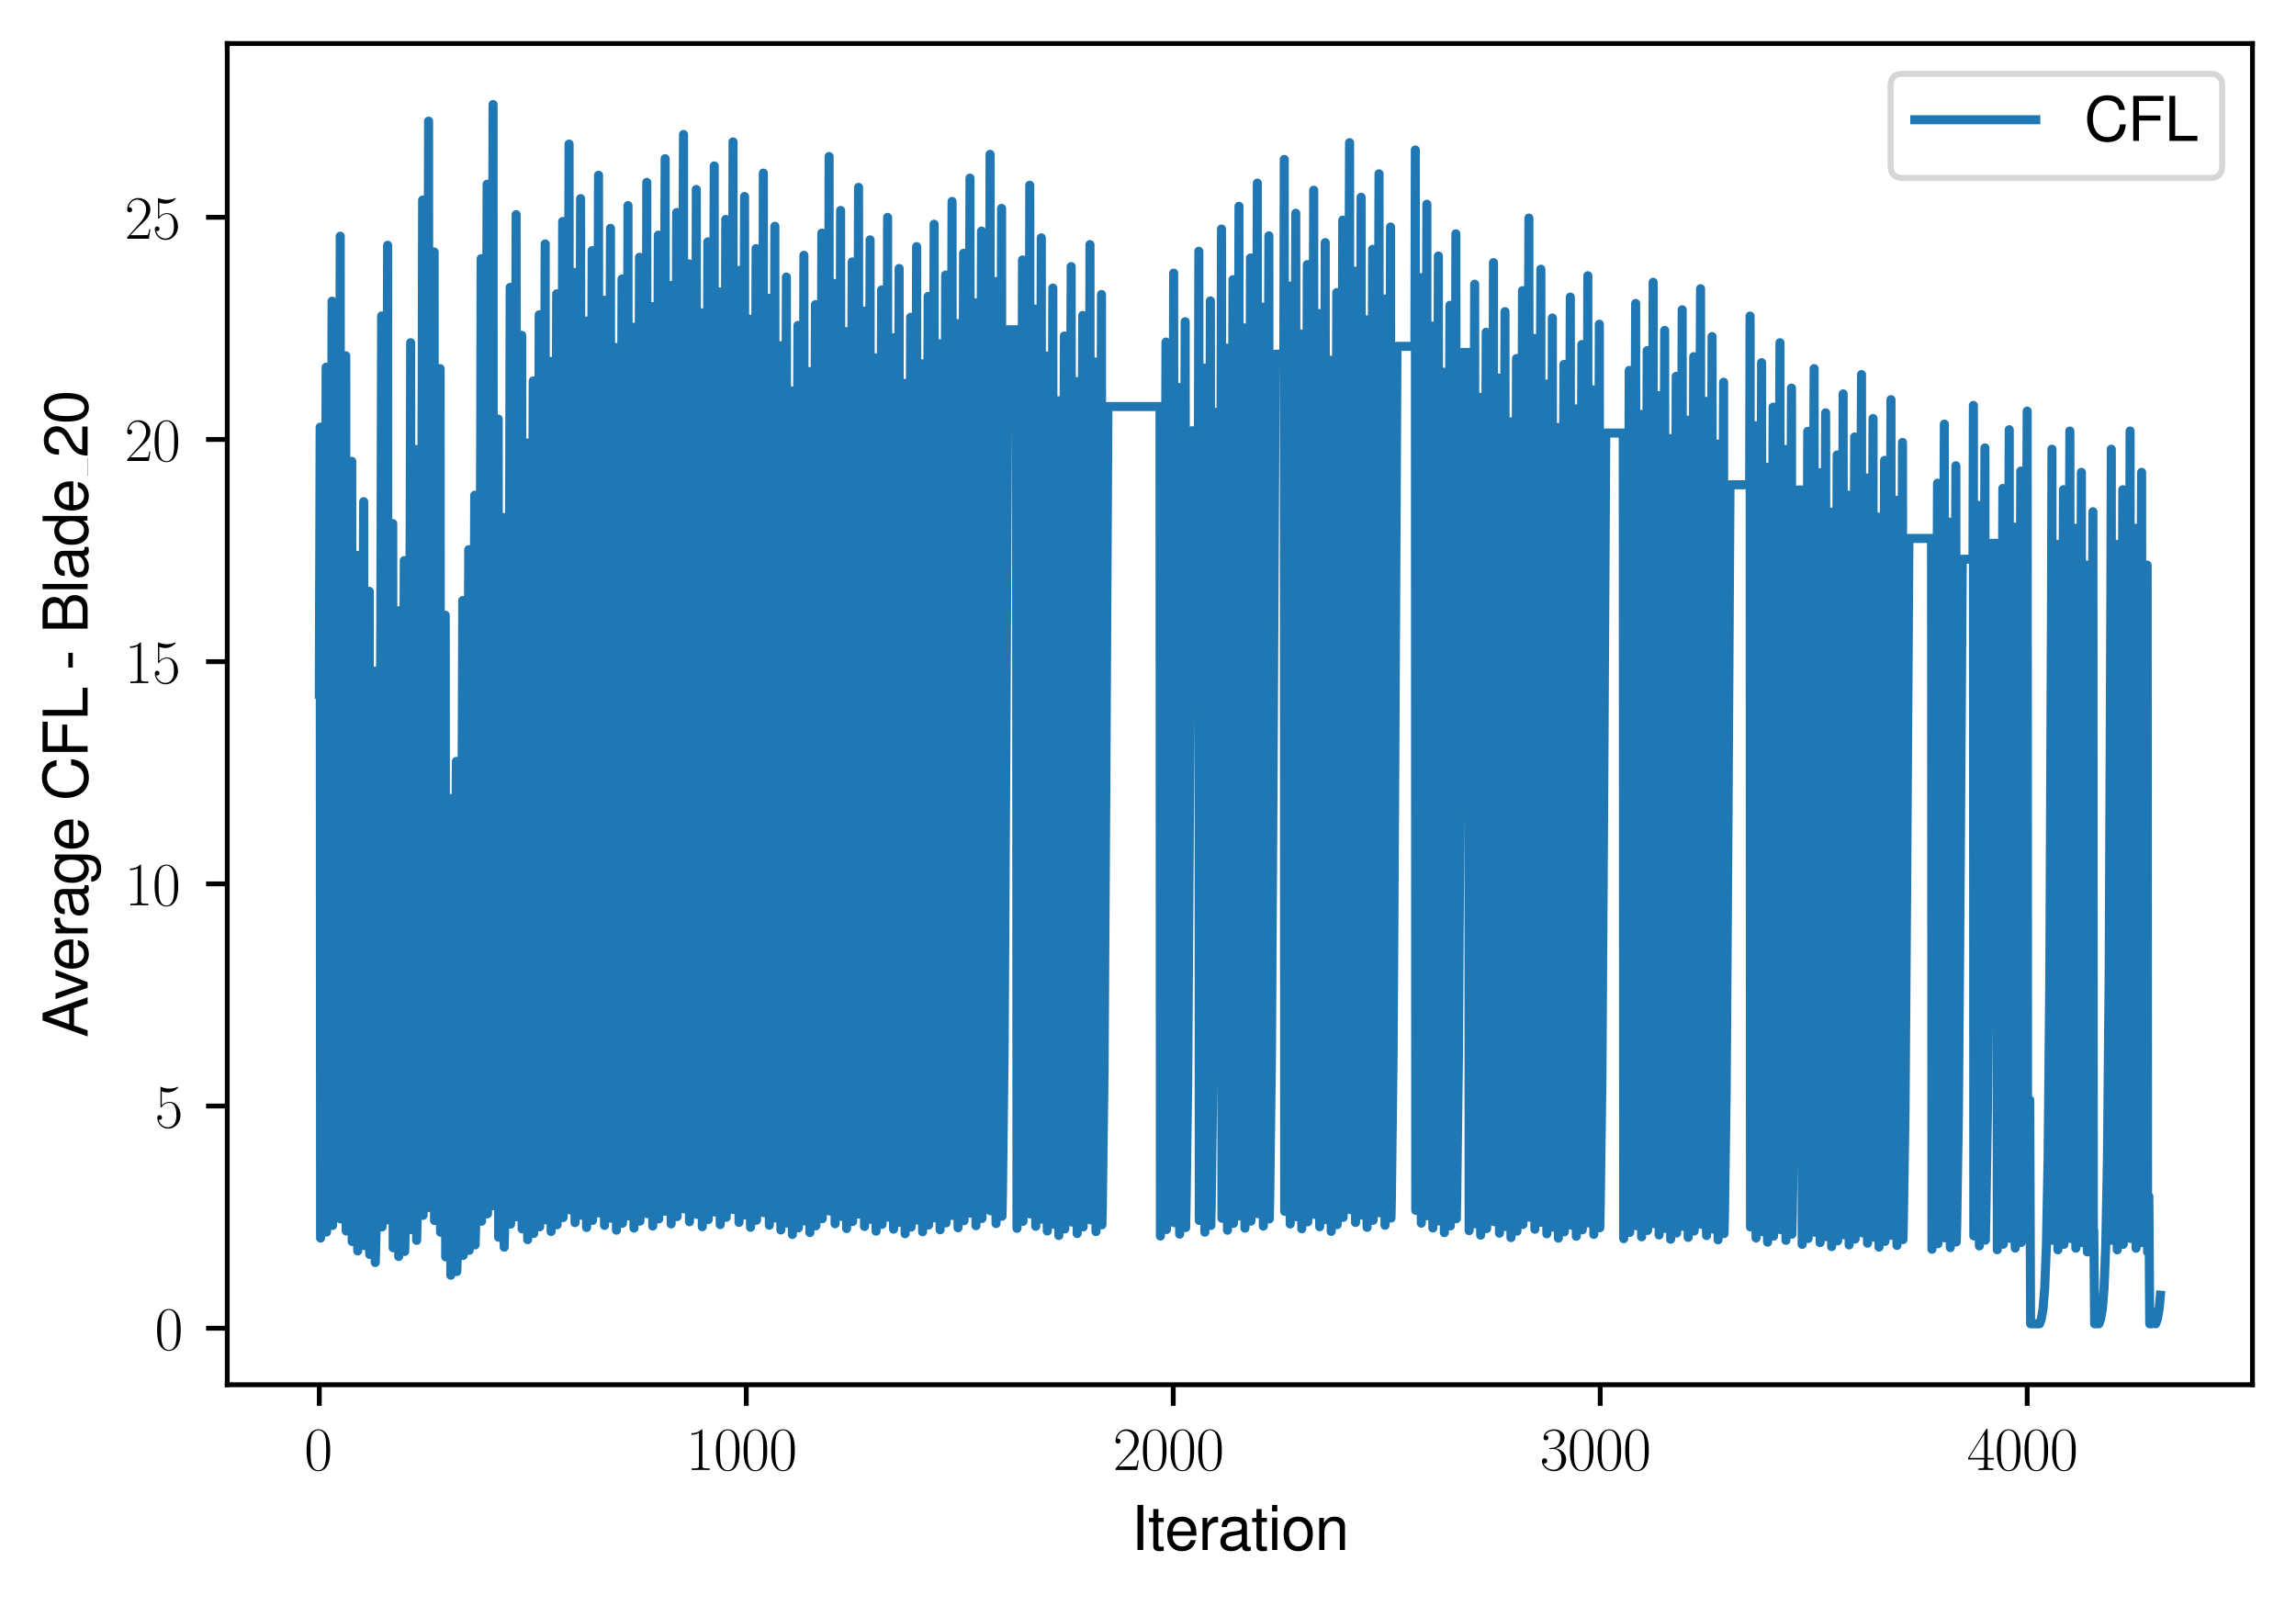<?xml version="1.0" encoding="utf-8" standalone="no"?>
<!DOCTYPE svg PUBLIC "-//W3C//DTD SVG 1.1//EN"
  "http://www.w3.org/Graphics/SVG/1.1/DTD/svg11.dtd">
<svg xmlns:xlink="http://www.w3.org/1999/xlink" width="379.567pt" height="265.601pt" viewBox="0 0 379.567 265.601" xmlns="http://www.w3.org/2000/svg" version="1.1">
 <defs>
  <style type="text/css">*{stroke-linejoin: round; stroke-linecap: butt}</style>
 </defs>
 <g id="figure_1">
  <g id="patch_1">
   <path d="M 0 265.601 
L 379.567 265.601 
L 379.567 0 
L 0 0 
z
" style="fill: #ffffff"/>
  </g>
  <g id="axes_1">
   <g id="patch_2">
    <path d="M 37.567 228.96 
L 372.367 228.96 
L 372.367 7.2 
L 37.567 7.2 
z
" style="fill: #ffffff"/>
   </g>
   <g id="matplotlib.axis_1">
    <g id="xtick_1">
     <g id="line2d_1">
      <defs>
       <path id="mb73f33e5ef" d="M 0 0 
L 0 3.5 
" style="stroke: #000000; stroke-width: 0.8"/>
      </defs>
      <g>
       <use xlink:href="#mb73f33e5ef" x="52.786" y="228.96" style="stroke: #000000; stroke-width: 0.8"/>
      </g>
     </g>
     <g id="text_1">
      <!-- $\mathdefault{0}$ -->
      <g transform="translate(50.295 243.058) scale(0.1 -0.1)">
       <defs>
        <path id="CMR17-30" d="M 2688 2038 
C 2688 2430 2682 3099 2413 3613 
C 2176 4063 1798 4224 1466 4224 
C 1158 4224 768 4082 525 3620 
C 269 3137 243 2539 243 2038 
C 243 1671 250 1112 448 623 
C 723 -39 1216 -128 1466 -128 
C 1760 -128 2208 -7 2470 604 
C 2662 1048 2688 1568 2688 2038 
z
M 1466 -26 
C 1056 -26 813 328 723 816 
C 653 1196 653 1749 653 2109 
C 653 2604 653 3015 736 3407 
C 858 3954 1216 4121 1466 4121 
C 1728 4121 2067 3947 2189 3420 
C 2272 3054 2278 2623 2278 2109 
C 2278 1691 2278 1176 2202 797 
C 2067 96 1690 -26 1466 -26 
z
" transform="scale(0.016)"/>
       </defs>
       <use xlink:href="#CMR17-30" transform="scale(0.996)"/>
      </g>
     </g>
    </g>
    <g id="xtick_2">
     <g id="line2d_2">
      <g>
       <use xlink:href="#mb73f33e5ef" x="123.371" y="228.96" style="stroke: #000000; stroke-width: 0.8"/>
      </g>
     </g>
     <g id="text_2">
      <!-- $\mathdefault{1000}$ -->
      <g transform="translate(113.408 243.058) scale(0.1 -0.1)">
       <defs>
        <path id="CMR17-31" d="M 1702 4083 
C 1702 4217 1696 4224 1606 4224 
C 1357 3927 979 3833 621 3820 
C 602 3820 570 3820 563 3808 
C 557 3795 557 3782 557 3648 
C 755 3648 1088 3686 1344 3839 
L 1344 467 
C 1344 243 1331 166 781 166 
L 589 166 
L 589 0 
C 896 6 1216 12 1523 12 
C 1830 12 2150 6 2458 0 
L 2458 166 
L 2266 166 
C 1715 166 1702 236 1702 467 
L 1702 4083 
z
" transform="scale(0.016)"/>
       </defs>
       <use xlink:href="#CMR17-31" transform="scale(0.996)"/>
       <use xlink:href="#CMR17-30" transform="translate(45.69 0) scale(0.996)"/>
       <use xlink:href="#CMR17-30" transform="translate(91.381 0) scale(0.996)"/>
       <use xlink:href="#CMR17-30" transform="translate(137.071 0) scale(0.996)"/>
      </g>
     </g>
    </g>
    <g id="xtick_3">
     <g id="line2d_3">
      <g>
       <use xlink:href="#mb73f33e5ef" x="193.956" y="228.96" style="stroke: #000000; stroke-width: 0.8"/>
      </g>
     </g>
     <g id="text_3">
      <!-- $\mathdefault{2000}$ -->
      <g transform="translate(183.993 243.058) scale(0.1 -0.1)">
       <defs>
        <path id="CMR17-32" d="M 2669 990 
L 2554 990 
C 2490 537 2438 460 2413 422 
C 2381 371 1920 371 1830 371 
L 602 371 
C 832 620 1280 1073 1824 1596 
C 2214 1966 2669 2400 2669 3033 
C 2669 3788 2067 4224 1395 4224 
C 691 4224 262 3603 262 3027 
C 262 2777 448 2745 525 2745 
C 589 2745 781 2783 781 3007 
C 781 3206 614 3264 525 3264 
C 486 3264 448 3257 422 3244 
C 544 3788 915 4057 1306 4057 
C 1862 4057 2227 3616 2227 3033 
C 2227 2477 1901 1998 1536 1583 
L 262 147 
L 262 0 
L 2515 0 
L 2669 990 
z
" transform="scale(0.016)"/>
       </defs>
       <use xlink:href="#CMR17-32" transform="scale(0.996)"/>
       <use xlink:href="#CMR17-30" transform="translate(45.69 0) scale(0.996)"/>
       <use xlink:href="#CMR17-30" transform="translate(91.381 0) scale(0.996)"/>
       <use xlink:href="#CMR17-30" transform="translate(137.071 0) scale(0.996)"/>
      </g>
     </g>
    </g>
    <g id="xtick_4">
     <g id="line2d_4">
      <g>
       <use xlink:href="#mb73f33e5ef" x="264.541" y="228.96" style="stroke: #000000; stroke-width: 0.8"/>
      </g>
     </g>
     <g id="text_4">
      <!-- $\mathdefault{3000}$ -->
      <g transform="translate(254.579 243.058) scale(0.1 -0.1)">
       <defs>
        <path id="CMR17-33" d="M 1414 2176 
C 1984 2176 2234 1673 2234 1094 
C 2234 322 1824 25 1453 25 
C 1114 25 563 193 390 691 
C 422 678 454 678 486 678 
C 640 678 755 780 755 947 
C 755 1132 614 1216 486 1216 
C 378 1216 211 1164 211 927 
C 211 335 787 -128 1466 -128 
C 2176 -128 2720 432 2720 1087 
C 2720 1718 2208 2176 1600 2246 
C 2086 2347 2554 2776 2554 3353 
C 2554 3856 2048 4224 1472 4224 
C 890 4224 378 3862 378 3347 
C 378 3123 544 3084 627 3084 
C 762 3084 877 3167 877 3334 
C 877 3500 762 3584 627 3584 
C 602 3584 570 3584 544 3571 
C 730 3999 1235 4076 1459 4076 
C 1683 4076 2106 3966 2106 3347 
C 2106 3167 2080 2851 1862 2574 
C 1670 2329 1453 2316 1242 2297 
C 1210 2297 1062 2284 1037 2284 
C 992 2278 966 2272 966 2227 
C 966 2182 973 2176 1101 2176 
L 1414 2176 
z
" transform="scale(0.016)"/>
       </defs>
       <use xlink:href="#CMR17-33" transform="scale(0.996)"/>
       <use xlink:href="#CMR17-30" transform="translate(45.69 0) scale(0.996)"/>
       <use xlink:href="#CMR17-30" transform="translate(91.381 0) scale(0.996)"/>
       <use xlink:href="#CMR17-30" transform="translate(137.071 0) scale(0.996)"/>
      </g>
     </g>
    </g>
    <g id="xtick_5">
     <g id="line2d_5">
      <g>
       <use xlink:href="#mb73f33e5ef" x="335.127" y="228.96" style="stroke: #000000; stroke-width: 0.8"/>
      </g>
     </g>
     <g id="text_5">
      <!-- $\mathdefault{4000}$ -->
      <g transform="translate(325.164 243.058) scale(0.1 -0.1)">
       <defs>
        <path id="CMR17-34" d="M 2150 4147 
C 2150 4281 2144 4288 2029 4288 
L 128 1254 
L 128 1088 
L 1779 1088 
L 1779 460 
C 1779 230 1766 166 1318 166 
L 1197 166 
L 1197 0 
C 1402 12 1747 12 1965 12 
C 2182 12 2528 12 2733 0 
L 2733 166 
L 2611 166 
C 2163 166 2150 230 2150 460 
L 2150 1088 
L 2803 1088 
L 2803 1254 
L 2150 1254 
L 2150 4147 
z
M 1798 3723 
L 1798 1254 
L 256 1254 
L 1798 3723 
z
" transform="scale(0.016)"/>
       </defs>
       <use xlink:href="#CMR17-34" transform="scale(0.996)"/>
       <use xlink:href="#CMR17-30" transform="translate(45.69 0) scale(0.996)"/>
       <use xlink:href="#CMR17-30" transform="translate(91.381 0) scale(0.996)"/>
       <use xlink:href="#CMR17-30" transform="translate(137.071 0) scale(0.996)"/>
      </g>
     </g>
    </g>
    <g id="text_6">
     <!-- Iteration -->
     <g transform="translate(187.02 256.279) scale(0.1 -0.1)">
      <defs>
       <path id="NimbusSanL-Regu-49" d="M 1242 4672 
L 640 4672 
L 640 0 
L 1242 0 
L 1242 4672 
z
" transform="scale(0.016)"/>
       <path id="NimbusSanL-Regu-74" d="M 1626 3328 
L 1075 3328 
L 1075 4249 
L 544 4249 
L 544 3328 
L 90 3328 
L 90 2892 
L 544 2892 
L 544 402 
C 544 64 774 -128 1190 -128 
C 1318 -128 1446 -116 1626 -84 
L 1626 364 
C 1555 345 1472 339 1370 339 
C 1139 339 1075 402 1075 634 
L 1075 2892 
L 1626 2892 
L 1626 3328 
z
" transform="scale(0.016)"/>
       <path id="NimbusSanL-Regu-65" d="M 3283 1484 
C 3283 1998 3245 2311 3149 2565 
C 2931 3123 2419 3456 1792 3456 
C 858 3456 256 2734 256 1619 
C 256 545 838 -128 1779 -128 
C 2547 -128 3078 307 3213 1018 
L 2675 1018 
C 2528 588 2227 364 1798 364 
C 1459 364 1171 514 992 787 
C 864 974 819 1161 813 1484 
L 3283 1484 
z
M 826 1920 
C 870 2552 1248 2963 1786 2963 
C 2310 2963 2714 2519 2714 1959 
C 2714 1946 2714 1933 2707 1920 
L 826 1920 
z
" transform="scale(0.016)"/>
       <path id="NimbusSanL-Regu-72" d="M 442 3328 
L 442 0 
L 979 0 
L 979 1727 
C 979 2203 1101 2514 1357 2698 
C 1523 2819 1683 2857 2054 2863 
L 2054 3404 
C 1965 3449 1920 3456 1850 3456 
C 1504 3456 1242 3251 934 2750 
L 934 3328 
L 442 3328 
z
" transform="scale(0.016)"/>
       <path id="NimbusSanL-Regu-61" d="M 3424 332 
C 3366 320 3341 320 3309 320 
C 3123 320 3021 415 3021 581 
L 3021 2542 
C 3021 3135 2586 3456 1760 3456 
C 1274 3456 870 3315 646 3065 
C 493 2893 429 2702 416 2370 
L 954 2370 
C 998 2778 1242 2963 1741 2963 
C 2221 2963 2490 2784 2490 2466 
L 2490 2326 
C 2490 2103 2355 2007 1933 1956 
C 1178 1861 1062 1835 858 1753 
C 467 1593 269 1294 269 861 
C 269 256 691 -128 1370 -128 
C 1792 -128 2131 19 2509 364 
C 2547 25 2714 -128 3059 -128 
C 3168 -128 3251 -116 3424 -71 
L 3424 332 
z
M 2490 1071 
C 2490 893 2438 785 2278 638 
C 2061 441 1798 339 1485 339 
C 1069 339 826 536 826 874 
C 826 1224 1062 1402 1632 1485 
C 2195 1562 2310 1587 2490 1670 
L 2490 1071 
z
" transform="scale(0.016)"/>
       <path id="NimbusSanL-Regu-69" d="M 960 3358 
L 429 3358 
L 429 0 
L 960 0 
L 960 3358 
z
M 960 4672 
L 422 4672 
L 422 3999 
L 960 3999 
L 960 4672 
z
" transform="scale(0.016)"/>
       <path id="NimbusSanL-Regu-6f" d="M 1741 3456 
C 800 3456 230 2784 230 1663 
C 230 543 794 -128 1747 -128 
C 2688 -128 3264 543 3264 1638 
C 3264 2791 2707 3456 1741 3456 
z
M 1747 2963 
C 2349 2963 2707 2472 2707 1644 
C 2707 861 2336 364 1747 364 
C 1152 364 787 855 787 1663 
C 787 2466 1152 2963 1747 2963 
z
" transform="scale(0.016)"/>
       <path id="NimbusSanL-Regu-6e" d="M 448 3328 
L 448 0 
L 986 0 
L 986 1835 
C 986 2539 1344 2988 1894 2988 
C 2317 2988 2586 2732 2586 2328 
L 2586 0 
L 3117 0 
L 3117 2539 
C 3117 3097 2701 3456 2054 3456 
C 1555 3456 1235 3263 941 2796 
L 941 3328 
L 448 3328 
z
" transform="scale(0.016)"/>
      </defs>
      <use xlink:href="#NimbusSanL-Regu-49" transform="scale(0.996)"/>
      <use xlink:href="#NimbusSanL-Regu-74" transform="translate(27.695 0) scale(0.996)"/>
      <use xlink:href="#NimbusSanL-Regu-65" transform="translate(55.39 0) scale(0.996)"/>
      <use xlink:href="#NimbusSanL-Regu-72" transform="translate(110.782 0) scale(0.996)"/>
      <use xlink:href="#NimbusSanL-Regu-61" transform="translate(142.961 0) scale(0.996)"/>
      <use xlink:href="#NimbusSanL-Regu-74" transform="translate(198.353 0) scale(0.996)"/>
      <use xlink:href="#NimbusSanL-Regu-69" transform="translate(226.048 0) scale(0.996)"/>
      <use xlink:href="#NimbusSanL-Regu-6f" transform="translate(248.165 0) scale(0.996)"/>
      <use xlink:href="#NimbusSanL-Regu-6e" transform="translate(303.556 0) scale(0.996)"/>
     </g>
    </g>
   </g>
   <g id="matplotlib.axis_2">
    <g id="ytick_1">
     <g id="line2d_6">
      <defs>
       <path id="m1cd5b2b01e" d="M 0 0 
L -3.5 0 
" style="stroke: #000000; stroke-width: 0.8"/>
      </defs>
      <g>
       <use xlink:href="#m1cd5b2b01e" x="37.567" y="219.615" style="stroke: #000000; stroke-width: 0.8"/>
      </g>
     </g>
     <g id="text_7">
      <!-- $\mathdefault{0}$ -->
      <g transform="translate(25.586 223.164) scale(0.1 -0.1)">
       <use xlink:href="#CMR17-30" transform="scale(0.996)"/>
      </g>
     </g>
    </g>
    <g id="ytick_2">
     <g id="line2d_7">
      <g>
       <use xlink:href="#m1cd5b2b01e" x="37.567" y="182.877" style="stroke: #000000; stroke-width: 0.8"/>
      </g>
     </g>
     <g id="text_8">
      <!-- $\mathdefault{5}$ -->
      <g transform="translate(25.586 186.426) scale(0.1 -0.1)">
       <defs>
        <path id="CMR17-35" d="M 730 3750 
C 794 3724 1056 3641 1325 3641 
C 1920 3641 2246 3961 2432 4140 
C 2432 4191 2432 4224 2394 4224 
C 2387 4224 2374 4224 2323 4198 
C 2099 4102 1837 4032 1517 4032 
C 1325 4032 1037 4055 723 4191 
C 653 4224 640 4224 634 4224 
C 602 4224 595 4217 595 4090 
L 595 2231 
C 595 2113 595 2080 659 2080 
C 691 2080 704 2093 736 2139 
C 941 2435 1222 2560 1542 2560 
C 1766 2560 2246 2415 2246 1293 
C 2246 1087 2246 716 2054 422 
C 1894 159 1645 25 1370 25 
C 947 25 518 319 403 812 
C 429 806 480 793 506 793 
C 589 793 749 838 749 1036 
C 749 1209 627 1280 506 1280 
C 358 1280 262 1190 262 1011 
C 262 454 704 -128 1382 -128 
C 2042 -128 2669 441 2669 1267 
C 2669 2054 2170 2662 1549 2662 
C 1222 2662 947 2540 730 2304 
L 730 3750 
z
" transform="scale(0.016)"/>
       </defs>
       <use xlink:href="#CMR17-35" transform="scale(0.996)"/>
      </g>
     </g>
    </g>
    <g id="ytick_3">
     <g id="line2d_8">
      <g>
       <use xlink:href="#m1cd5b2b01e" x="37.567" y="146.14" style="stroke: #000000; stroke-width: 0.8"/>
      </g>
     </g>
     <g id="text_9">
      <!-- $\mathdefault{10}$ -->
      <g transform="translate(20.605 149.689) scale(0.1 -0.1)">
       <use xlink:href="#CMR17-31" transform="scale(0.996)"/>
       <use xlink:href="#CMR17-30" transform="translate(45.69 0) scale(0.996)"/>
      </g>
     </g>
    </g>
    <g id="ytick_4">
     <g id="line2d_9">
      <g>
       <use xlink:href="#m1cd5b2b01e" x="37.567" y="109.402" style="stroke: #000000; stroke-width: 0.8"/>
      </g>
     </g>
     <g id="text_10">
      <!-- $\mathdefault{15}$ -->
      <g transform="translate(20.605 112.951) scale(0.1 -0.1)">
       <use xlink:href="#CMR17-31" transform="scale(0.996)"/>
       <use xlink:href="#CMR17-35" transform="translate(45.69 0) scale(0.996)"/>
      </g>
     </g>
    </g>
    <g id="ytick_5">
     <g id="line2d_10">
      <g>
       <use xlink:href="#m1cd5b2b01e" x="37.567" y="72.664" style="stroke: #000000; stroke-width: 0.8"/>
      </g>
     </g>
     <g id="text_11">
      <!-- $\mathdefault{20}$ -->
      <g transform="translate(20.605 76.213) scale(0.1 -0.1)">
       <use xlink:href="#CMR17-32" transform="scale(0.996)"/>
       <use xlink:href="#CMR17-30" transform="translate(45.69 0) scale(0.996)"/>
      </g>
     </g>
    </g>
    <g id="ytick_6">
     <g id="line2d_11">
      <g>
       <use xlink:href="#m1cd5b2b01e" x="37.567" y="35.927" style="stroke: #000000; stroke-width: 0.8"/>
      </g>
     </g>
     <g id="text_12">
      <!-- $\mathdefault{25}$ -->
      <g transform="translate(20.605 39.476) scale(0.1 -0.1)">
       <use xlink:href="#CMR17-32" transform="scale(0.996)"/>
       <use xlink:href="#CMR17-35" transform="translate(45.69 0) scale(0.996)"/>
      </g>
     </g>
    </g>
    <g id="text_13">
     <!-- Average CFL - Blade_20 -->
     <g transform="translate(14.483 171.549) rotate(-90) scale(0.1 -0.1)">
      <defs>
       <path id="NimbusSanL-Regu-41" d="M 3034 1408 
L 3514 0 
L 4179 0 
L 2541 4672 
L 1773 4672 
L 109 0 
L 742 0 
L 1235 1408 
L 3034 1408 
z
M 2867 1907 
L 1382 1907 
L 2150 4032 
L 2867 1907 
z
" transform="scale(0.016)"/>
       <path id="NimbusSanL-Regu-76" d="M 1824 0 
L 3110 3328 
L 2509 3328 
L 1562 629 
L 666 3328 
L 64 3328 
L 1242 0 
L 1824 0 
z
" transform="scale(0.016)"/>
       <path id="NimbusSanL-Regu-67" d="M 2637 3359 
L 2637 2873 
C 2368 3270 2042 3456 1613 3456 
C 762 3456 186 2714 186 1632 
C 186 1084 333 638 608 320 
C 858 38 1216 -128 1568 -128 
C 1990 -128 2285 51 2586 473 
L 2586 300 
C 2586 -155 2528 -441 2394 -634 
C 2253 -841 1978 -960 1651 -960 
C 1408 -960 1190 -894 1043 -774 
C 922 -674 870 -581 838 -375 
L 294 -375 
C 352 -1031 845 -1408 1632 -1408 
C 2131 -1408 2560 -1248 2778 -980 
C 3034 -661 3130 -222 3130 568 
L 3130 3359 
L 2637 3359 
z
M 1670 2963 
C 2246 2963 2586 2479 2586 1644 
C 2586 848 2240 364 1677 364 
C 1094 364 742 855 742 1663 
C 742 2466 1101 2963 1670 2963 
z
" transform="scale(0.016)"/>
       <path id="NimbusSanL-Regu-43" d="M 4237 3219 
C 4051 4236 3462 4736 2438 4736 
C 1811 4736 1306 4537 960 4154 
C 538 3696 307 3035 307 2284 
C 307 1522 544 867 986 415 
C 1344 44 1805 -128 2413 -128 
C 3552 -128 4192 485 4333 1712 
L 3718 1712 
C 3667 1394 3603 1178 3507 994 
C 3315 612 2918 396 2419 396 
C 1491 396 902 1134 902 2291 
C 902 3480 1466 4211 2368 4211 
C 2746 4211 3098 4096 3290 3918 
C 3462 3759 3558 3562 3629 3219 
L 4237 3219 
z
" transform="scale(0.016)"/>
       <path id="NimbusSanL-Regu-46" d="M 1171 2112 
L 3398 2112 
L 3398 2636 
L 1171 2636 
L 1171 4147 
L 3706 4147 
L 3706 4672 
L 576 4672 
L 576 0 
L 1171 0 
L 1171 2112 
z
" transform="scale(0.016)"/>
       <path id="NimbusSanL-Regu-4c" d="M 1107 4672 
L 512 4672 
L 512 0 
L 3411 0 
L 3411 524 
L 1107 524 
L 1107 4672 
z
" transform="scale(0.016)"/>
       <path id="NimbusSanL-Regu-2d" d="M 1818 1996 
L 294 1996 
L 294 1536 
L 1818 1536 
L 1818 1996 
z
" transform="scale(0.016)"/>
       <path id="NimbusSanL-Regu-42" d="M 506 0 
L 2611 0 
C 3053 0 3379 121 3629 390 
C 3859 632 3987 961 3987 1321 
C 3987 1878 3731 2214 3136 2444 
C 3558 2643 3782 2994 3782 3476 
C 3782 3821 3654 4127 3411 4345 
C 3168 4569 2848 4672 2400 4672 
L 506 4672 
L 506 0 
z
M 1101 2636 
L 1101 4147 
L 2253 4147 
C 2586 4147 2771 4101 2931 3977 
C 3098 3847 3187 3652 3187 3391 
C 3187 3138 3098 2936 2931 2806 
C 2771 2682 2586 2636 2253 2636 
L 1101 2636 
z
M 1101 524 
L 1101 2112 
L 2554 2112 
C 2842 2112 3034 2042 3174 1890 
C 3315 1745 3392 1542 3392 1315 
C 3392 1093 3315 891 3174 746 
C 3034 594 2842 524 2554 524 
L 1101 524 
z
" transform="scale(0.016)"/>
       <path id="NimbusSanL-Regu-6c" d="M 973 4672 
L 435 4672 
L 435 0 
L 973 0 
L 973 4672 
z
" transform="scale(0.016)"/>
       <path id="NimbusSanL-Regu-64" d="M 3168 4672 
L 2637 4672 
L 2637 2937 
C 2413 3276 2054 3456 1606 3456 
C 736 3456 166 2759 166 1695 
C 166 568 723 -128 1626 -128 
C 2086 -128 2406 44 2694 460 
L 2694 19 
L 3168 19 
L 3168 4672 
z
M 1696 2956 
C 2272 2956 2637 2447 2637 1651 
C 2637 880 2266 371 1702 371 
C 1114 371 723 887 723 1663 
C 723 2440 1114 2956 1696 2956 
z
" transform="scale(0.016)"/>
       <path id="NimbusSanL-Regu-32" d="M 3238 556 
L 851 556 
C 909 928 1114 1165 1670 1493 
L 2310 1839 
C 2944 2185 3270 2653 3270 3211 
C 3270 3589 3117 3942 2848 4185 
C 2579 4428 2246 4544 1818 4544 
C 1242 4544 813 4339 563 3955 
C 403 3711 333 3429 320 2967 
L 883 2967 
C 902 3275 941 3461 1018 3608 
C 1165 3884 1459 4051 1798 4051 
C 2310 4051 2694 3685 2694 3198 
C 2694 2839 2483 2531 2080 2300 
L 1491 1967 
C 544 1428 269 999 218 0 
L 3238 0 
L 3238 556 
z
" transform="scale(0.016)"/>
       <path id="NimbusSanL-Regu-30" d="M 1760 4544 
C 1338 4544 954 4358 717 4044 
C 422 3649 275 3043 275 2207 
C 275 683 787 -128 1760 -128 
C 2720 -128 3245 683 3245 2169 
C 3245 3049 3104 3636 2803 4044 
C 2566 4364 2189 4544 1760 4544 
z
M 1760 4044 
C 2368 4044 2669 3432 2669 2220 
C 2669 938 2374 339 1747 339 
C 1152 339 851 964 851 2201 
C 851 3438 1152 4044 1760 4044 
z
" transform="scale(0.016)"/>
      </defs>
      <use xlink:href="#NimbusSanL-Regu-41" transform="scale(0.996)"/>
      <use xlink:href="#NimbusSanL-Regu-76" transform="translate(62.466 0) scale(0.996)"/>
      <use xlink:href="#NimbusSanL-Regu-65" transform="translate(109.788 0) scale(0.996)"/>
      <use xlink:href="#NimbusSanL-Regu-72" transform="translate(165.18 0) scale(0.996)"/>
      <use xlink:href="#NimbusSanL-Regu-61" transform="translate(197.359 0) scale(0.996)"/>
      <use xlink:href="#NimbusSanL-Regu-67" transform="translate(252.751 0) scale(0.996)"/>
      <use xlink:href="#NimbusSanL-Regu-65" transform="translate(308.143 0) scale(0.996)"/>
      <use xlink:href="#NimbusSanL-Regu-43" transform="translate(391.229 0) scale(0.996)"/>
      <use xlink:href="#NimbusSanL-Regu-46" transform="translate(463.159 0) scale(0.996)"/>
      <use xlink:href="#NimbusSanL-Regu-4c" transform="translate(524.031 0) scale(0.996)"/>
      <use xlink:href="#NimbusSanL-Regu-2d" transform="translate(607.118 0) scale(0.996)"/>
      <use xlink:href="#NimbusSanL-Regu-42" transform="translate(667.988 0) scale(0.996)"/>
      <use xlink:href="#NimbusSanL-Regu-6c" transform="translate(734.438 0) scale(0.996)"/>
      <use xlink:href="#NimbusSanL-Regu-61" transform="translate(756.555 0) scale(0.996)"/>
      <use xlink:href="#NimbusSanL-Regu-64" transform="translate(811.947 0) scale(0.996)"/>
      <use xlink:href="#NimbusSanL-Regu-65" transform="translate(867.339 0) scale(0.996)"/>
      <use xlink:href="#NimbusSanL-Regu-32" transform="translate(958.596 0) scale(0.996)"/>
      <use xlink:href="#NimbusSanL-Regu-30" transform="translate(1013.987 0) scale(0.996)"/>
      <path d="M 928.708 0 
L 958.596 0 
L 958.596 0.399 
L 928.708 0.399 
L 928.708 0 
z
"/>
     </g>
    </g>
   </g>
   <g id="line2d_12">
    <path d="M 52.786 114.773 
L 52.927 70.625 
L 52.997 204.716 
L 53.068 201.736 
L 53.35 182.541 
L 53.633 142.739 
L 53.915 60.716 
L 53.985 203.725 
L 54.056 200.547 
L 54.338 180.076 
L 54.621 137.627 
L 54.903 49.793 
L 54.974 202.633 
L 55.044 199.236 
L 55.327 177.358 
L 55.609 132.005 
L 55.962 68.511 
L 56.174 68.511 
L 56.244 39.053 
L 56.315 201.559 
L 56.385 197.947 
L 56.668 174.685 
L 56.95 126.467 
L 57.162 58.824 
L 57.232 203.536 
L 57.303 200.32 
L 57.585 179.605 
L 57.868 136.651 
L 58.15 76.276 
L 58.221 205.281 
L 58.291 202.414 
L 58.574 183.947 
L 58.856 145.655 
L 59.068 91.831 
L 59.138 206.836 
L 59.209 204.281 
L 59.491 187.818 
L 59.773 153.681 
L 60.126 82.95 
L 60.197 205.948 
L 60.268 203.215 
L 60.55 185.608 
L 60.832 149.099 
L 61.044 97.768 
L 61.115 207.43 
L 61.185 204.993 
L 61.468 189.295 
L 61.75 156.744 
L 61.962 110.975 
L 62.032 208.751 
L 62.103 206.578 
L 62.385 192.582 
L 62.667 163.559 
L 62.95 103.377 
L 63.091 52.235 
L 63.162 202.877 
L 63.232 199.529 
L 63.514 177.965 
L 63.797 133.251 
L 64.079 40.555 
L 64.15 201.709 
L 64.22 198.128 
L 64.503 175.059 
L 64.785 127.224 
L 64.926 86.572 
L 64.997 206.31 
L 65.067 203.65 
L 65.35 186.509 
L 65.632 150.967 
L 65.844 100.992 
L 65.914 207.752 
L 65.985 205.38 
L 66.267 190.098 
L 66.55 158.408 
L 66.832 92.697 
L 66.903 206.923 
L 66.973 204.385 
L 67.256 188.033 
L 67.538 154.128 
L 67.82 83.821 
L 67.891 56.662 
L 67.961 203.319 
L 68.032 200.06 
L 68.314 179.067 
L 68.597 135.535 
L 68.808 74.325 
L 68.879 205.086 
L 68.95 202.18 
L 69.232 183.462 
L 69.514 144.648 
L 69.797 64.164 
L 69.867 33.074 
L 69.938 200.961 
L 70.008 197.23 
L 70.291 173.197 
L 70.573 123.364 
L 70.855 20.029 
L 70.926 199.656 
L 70.997 195.664 
L 71.279 169.951 
L 71.561 116.633 
L 71.773 41.662 
L 71.844 201.819 
L 71.914 198.26 
L 72.196 175.334 
L 72.479 127.795 
L 72.761 60.95 
L 72.832 203.748 
L 72.902 200.575 
L 73.185 180.134 
L 73.467 137.747 
L 73.608 101.726 
L 73.679 207.826 
L 73.749 205.468 
L 74.032 190.28 
L 74.314 158.787 
L 74.455 132.022 
L 74.526 210.855 
L 74.596 209.104 
L 74.879 197.819 
L 75.161 174.419 
L 75.443 125.897 
L 75.514 210.243 
L 75.585 208.369 
L 75.867 196.295 
L 76.149 171.258 
L 76.432 119.343 
L 76.502 99.297 
L 76.573 207.583 
L 76.643 205.177 
L 76.926 189.676 
L 77.208 157.533 
L 77.49 90.883 
L 77.561 206.742 
L 77.632 204.167 
L 77.914 187.582 
L 78.196 153.192 
L 78.479 81.881 
L 78.549 205.841 
L 78.62 203.087 
L 78.902 185.342 
L 79.184 148.547 
L 79.467 72.248 
L 79.537 42.775 
L 79.608 201.931 
L 79.679 198.394 
L 79.961 175.611 
L 80.243 128.369 
L 80.526 30.458 
L 80.596 200.699 
L 80.667 196.916 
L 80.949 172.547 
L 81.231 122.014 
L 81.514 17.28 
L 81.584 199.381 
L 81.655 195.335 
L 81.937 169.267 
L 82.22 115.214 
L 82.361 69.278 
L 82.431 204.581 
L 82.502 201.574 
L 82.784 182.206 
L 83.067 142.044 
L 83.278 85.573 
L 83.349 206.211 
L 83.42 203.53 
L 83.702 186.261 
L 83.984 150.452 
L 84.267 76.2 
L 84.337 47.516 
L 84.408 202.405 
L 84.478 198.963 
L 84.761 176.791 
L 85.043 130.816 
L 85.325 35.481 
L 85.396 201.201 
L 85.467 197.519 
L 85.749 173.796 
L 86.031 124.606 
L 86.243 55.439 
L 86.314 203.197 
L 86.384 199.914 
L 86.666 178.763 
L 86.949 134.904 
L 87.161 73.234 
L 87.231 204.977 
L 87.302 202.049 
L 87.584 183.191 
L 87.866 144.086 
L 88.149 62.998 
L 88.219 203.953 
L 88.29 200.821 
L 88.572 180.643 
L 88.855 138.804 
L 89.137 52.045 
L 89.208 202.858 
L 89.278 199.506 
L 89.56 177.918 
L 89.843 133.153 
L 90.125 40.327 
L 90.196 201.686 
L 90.266 198.1 
L 90.549 175.002 
L 90.831 127.106 
L 91.043 59.76 
L 91.113 203.629 
L 91.184 200.432 
L 91.466 179.838 
L 91.749 137.133 
L 92.031 48.581 
L 92.102 202.511 
L 92.172 199.091 
L 92.454 177.056 
L 92.737 131.365 
L 93.019 36.62 
L 93.09 201.315 
L 93.16 197.655 
L 93.443 174.08 
L 93.725 125.193 
L 94.078 23.823 
L 94.148 200.036 
L 94.219 196.12 
L 94.501 170.895 
L 94.784 118.59 
L 94.996 45.045 
L 95.066 202.158 
L 95.137 198.666 
L 95.419 176.176 
L 95.701 129.54 
L 95.984 32.837 
L 96.054 200.937 
L 96.125 197.201 
L 96.407 173.138 
L 96.69 123.241 
L 96.901 53.082 
L 96.972 202.961 
L 97.042 199.631 
L 97.325 178.176 
L 97.607 133.687 
L 97.89 41.435 
L 97.96 201.797 
L 98.031 198.233 
L 98.313 175.278 
L 98.595 127.678 
L 98.948 28.975 
L 99.019 200.551 
L 99.089 196.738 
L 99.372 172.177 
L 99.654 121.249 
L 99.866 49.638 
L 99.936 202.617 
L 100.007 199.218 
L 100.289 177.319 
L 100.572 131.911 
L 100.925 37.752 
L 100.995 201.428 
L 101.066 197.791 
L 101.348 174.361 
L 101.631 125.777 
L 101.842 57.464 
L 101.913 203.4 
L 101.983 200.157 
L 102.266 179.266 
L 102.548 135.948 
L 102.83 46.124 
L 102.901 202.266 
L 102.972 198.796 
L 103.254 176.445 
L 103.536 130.097 
L 103.819 33.992 
L 103.889 201.052 
L 103.96 197.34 
L 104.242 173.426 
L 104.525 123.837 
L 104.736 54.111 
L 104.807 203.064 
L 104.877 199.754 
L 105.16 178.432 
L 105.442 134.219 
L 105.724 42.537 
L 105.795 201.907 
L 105.866 198.365 
L 106.148 175.552 
L 106.43 128.247 
L 106.783 61.731 
L 106.854 61.731 
L 106.924 30.154 
L 106.995 200.669 
L 107.066 196.879 
L 107.348 172.471 
L 107.63 121.857 
L 107.842 50.69 
L 107.913 202.722 
L 107.983 199.344 
L 108.266 177.581 
L 108.548 132.453 
L 108.83 38.876 
L 108.901 201.541 
L 108.971 197.926 
L 109.254 174.641 
L 109.536 126.358 
L 109.96 26.237 
L 110.03 200.277 
L 110.101 196.409 
L 110.383 171.496 
L 110.665 119.836 
L 110.877 47.197 
L 110.948 202.373 
L 111.018 198.925 
L 111.301 176.712 
L 111.583 130.651 
L 111.865 35.14 
L 111.936 201.167 
L 112.007 197.478 
L 112.289 173.711 
L 112.571 124.43 
L 112.995 22.239 
L 113.065 199.877 
L 113.136 195.93 
L 113.418 170.501 
L 113.701 117.773 
L 113.912 43.633 
L 113.983 202.017 
L 114.054 198.497 
L 114.336 175.825 
L 114.618 128.812 
L 114.971 62.707 
L 115.042 62.707 
L 115.112 31.326 
L 115.183 200.786 
L 115.253 197.02 
L 115.536 172.762 
L 115.818 122.462 
L 116.03 51.734 
L 116.101 202.827 
L 116.171 199.469 
L 116.453 177.841 
L 116.736 132.992 
L 117.018 39.994 
L 117.089 201.653 
L 117.159 198.06 
L 117.442 174.919 
L 117.724 126.934 
L 118.077 27.433 
L 118.147 200.397 
L 118.218 196.553 
L 118.5 171.794 
L 118.783 120.453 
L 118.994 48.263 
L 119.065 202.48 
L 119.136 199.053 
L 119.418 176.977 
L 119.7 131.201 
L 119.983 36.281 
L 120.053 201.281 
L 120.124 197.615 
L 120.406 173.995 
L 120.689 125.018 
L 121.041 56.152 
L 121.112 56.152 
L 121.183 23.46 
L 121.253 199.999 
L 121.324 196.076 
L 121.606 170.805 
L 121.888 118.403 
L 122.1 44.721 
L 122.171 202.125 
L 122.241 198.627 
L 122.524 176.096 
L 122.806 129.373 
L 123.088 32.49 
L 123.159 200.902 
L 123.23 197.16 
L 123.512 173.052 
L 123.794 123.063 
L 124.006 52.773 
L 124.077 202.931 
L 124.147 199.594 
L 124.43 178.099 
L 124.712 133.528 
L 124.994 41.105 
L 125.065 201.764 
L 125.135 198.194 
L 125.418 175.196 
L 125.7 127.508 
L 126.053 60.454 
L 126.124 60.454 
L 126.194 28.621 
L 126.265 200.515 
L 126.335 196.696 
L 126.618 172.089 
L 126.9 121.066 
L 127.112 49.323 
L 127.182 202.586 
L 127.253 199.18 
L 127.535 177.241 
L 127.818 131.748 
L 128.1 37.414 
L 128.171 201.395 
L 128.241 197.751 
L 128.524 174.277 
L 128.806 125.603 
L 129.018 57.163 
L 129.088 203.37 
L 129.159 200.121 
L 129.441 179.192 
L 129.723 135.793 
L 130.006 45.802 
L 130.076 202.234 
L 130.147 198.757 
L 130.429 176.365 
L 130.712 129.931 
L 130.923 64.642 
L 130.994 204.117 
L 131.065 201.018 
L 131.347 181.053 
L 131.629 139.652 
L 131.912 53.804 
L 131.982 203.034 
L 132.053 199.718 
L 132.335 178.356 
L 132.617 134.06 
L 132.9 42.209 
L 132.97 201.874 
L 133.041 198.326 
L 133.323 175.471 
L 133.606 128.077 
L 133.817 61.438 
L 133.888 203.797 
L 133.959 200.634 
L 134.241 180.255 
L 134.523 137.999 
L 134.806 50.376 
L 134.876 202.691 
L 134.947 199.306 
L 135.229 177.503 
L 135.511 132.291 
L 135.864 38.541 
L 135.935 201.507 
L 136.006 197.886 
L 136.288 174.558 
L 136.57 126.185 
L 136.923 58.168 
L 136.994 58.168 
L 137.064 25.878 
L 137.135 200.241 
L 137.205 196.366 
L 137.488 171.407 
L 137.77 119.651 
L 137.982 46.877 
L 138.053 202.341 
L 138.123 198.886 
L 138.405 176.632 
L 138.688 130.486 
L 138.97 34.797 
L 139.041 201.133 
L 139.111 197.437 
L 139.394 173.626 
L 139.676 124.253 
L 139.888 54.83 
L 139.958 203.136 
L 140.029 199.841 
L 140.311 178.611 
L 140.594 134.589 
L 140.876 43.306 
L 140.947 201.984 
L 141.017 198.458 
L 141.299 175.744 
L 141.582 128.643 
L 141.935 30.976 
L 142.005 200.751 
L 142.076 196.978 
L 142.358 172.675 
L 142.641 122.282 
L 142.852 51.423 
L 142.923 202.796 
L 142.993 199.432 
L 143.276 177.763 
L 143.558 132.831 
L 143.841 39.661 
L 143.911 201.619 
L 143.982 198.02 
L 144.264 174.836 
L 144.546 126.763 
L 144.758 59.166 
L 144.829 203.57 
L 144.899 200.361 
L 145.182 179.69 
L 145.464 136.827 
L 145.746 47.946 
L 145.817 202.448 
L 145.887 199.014 
L 146.17 176.898 
L 146.452 131.037 
L 146.735 35.94 
L 146.805 201.247 
L 146.876 197.574 
L 147.158 173.911 
L 147.44 124.843 
L 147.652 55.849 
L 147.723 203.238 
L 147.793 199.963 
L 148.076 178.865 
L 148.358 135.115 
L 148.64 44.396 
L 148.711 202.093 
L 148.781 198.589 
L 149.064 176.015 
L 149.346 129.206 
L 149.558 63.388 
L 149.629 203.992 
L 149.699 200.868 
L 149.981 180.741 
L 150.264 139.005 
L 150.546 52.463 
L 150.617 202.9 
L 150.687 199.557 
L 150.97 178.022 
L 151.252 133.368 
L 151.534 40.774 
L 151.605 201.731 
L 151.675 198.154 
L 151.958 175.113 
L 152.24 127.337 
L 152.452 60.158 
L 152.522 203.669 
L 152.593 200.48 
L 152.875 179.937 
L 153.158 137.339 
L 153.44 49.007 
L 153.511 202.554 
L 153.581 199.142 
L 153.864 177.162 
L 154.146 131.585 
L 154.428 37.076 
L 154.499 201.361 
L 154.569 197.71 
L 154.852 174.193 
L 155.134 125.429 
L 155.346 56.862 
L 155.416 203.339 
L 155.487 200.084 
L 155.769 179.117 
L 156.052 135.638 
L 156.334 45.48 
L 156.405 202.201 
L 156.475 198.719 
L 156.758 176.284 
L 157.04 129.765 
L 157.393 33.302 
L 157.463 200.984 
L 157.534 197.257 
L 157.816 173.254 
L 158.099 123.482 
L 158.31 53.497 
L 158.381 203.003 
L 158.452 199.681 
L 158.734 178.279 
L 159.016 133.902 
L 159.299 41.88 
L 159.369 201.841 
L 159.44 198.287 
L 159.722 175.389 
L 160.005 127.907 
L 160.357 29.45 
L 160.428 200.598 
L 160.499 196.795 
L 160.781 172.296 
L 161.063 121.494 
L 161.275 50.062 
L 161.346 202.66 
L 161.416 199.268 
L 161.699 177.425 
L 161.981 132.129 
L 162.263 38.205 
L 162.334 201.474 
L 162.404 197.846 
L 162.687 174.474 
L 162.969 126.011 
L 163.322 57.868 
L 163.604 57.868 
L 163.675 25.519 
L 163.746 200.205 
L 163.816 196.323 
L 164.098 171.317 
L 164.381 119.466 
L 164.593 46.557 
L 164.663 202.309 
L 164.734 198.848 
L 165.016 176.552 
L 165.298 130.321 
L 165.581 34.455 
L 165.651 201.099 
L 165.722 197.396 
L 166.004 173.541 
L 166.287 124.076 
L 166.64 54.524 
L 168.051 54.524 
L 168.122 203.106 
L 168.192 199.804 
L 168.475 178.535 
L 168.757 134.432 
L 169.039 42.979 
L 169.11 201.951 
L 169.181 198.418 
L 169.463 175.662 
L 169.745 128.475 
L 170.098 62.125 
L 170.169 62.125 
L 170.239 30.626 
L 170.31 200.716 
L 170.381 196.936 
L 170.663 172.588 
L 170.945 122.101 
L 171.157 51.111 
L 171.228 202.764 
L 171.298 199.394 
L 171.581 177.686 
L 171.863 132.67 
L 172.145 39.327 
L 172.216 201.586 
L 172.286 197.98 
L 172.569 174.753 
L 172.851 126.59 
L 173.063 58.868 
L 173.133 203.54 
L 173.204 200.325 
L 173.486 179.616 
L 173.769 136.673 
L 174.051 47.627 
L 174.122 202.416 
L 174.192 198.976 
L 174.475 176.819 
L 174.757 130.873 
L 174.969 66.269 
L 175.039 204.28 
L 175.11 201.213 
L 175.392 181.457 
L 175.674 140.492 
L 175.957 55.545 
L 176.027 203.208 
L 176.098 199.926 
L 176.38 178.789 
L 176.663 134.958 
L 177.086 44.071 
L 177.157 202.06 
L 177.227 198.55 
L 177.51 175.934 
L 177.792 129.038 
L 178.004 63.098 
L 178.074 203.963 
L 178.145 200.833 
L 178.427 180.668 
L 178.71 138.856 
L 178.992 52.153 
L 179.063 202.869 
L 179.133 199.519 
L 179.415 177.945 
L 179.698 133.208 
L 180.051 70.304 
L 180.121 70.304 
L 180.192 40.442 
L 180.263 201.697 
L 180.333 198.114 
L 180.615 175.031 
L 180.898 127.166 
L 181.11 59.863 
L 181.18 203.64 
L 181.251 200.444 
L 181.533 179.863 
L 181.815 137.186 
L 182.098 48.691 
L 182.168 202.522 
L 182.239 199.104 
L 182.521 177.083 
L 182.804 131.422 
L 183.156 67.217 
L 191.768 67.217 
L 191.838 204.375 
L 191.909 201.327 
L 192.191 181.693 
L 192.474 140.981 
L 192.756 56.56 
L 192.827 203.309 
L 192.897 200.048 
L 193.18 179.041 
L 193.462 135.482 
L 193.815 74.233 
L 193.956 74.233 
L 194.027 45.157 
L 194.097 202.169 
L 194.168 198.68 
L 194.45 176.204 
L 194.732 129.598 
L 194.944 64.066 
L 195.015 204.06 
L 195.085 200.949 
L 195.368 180.909 
L 195.65 139.355 
L 195.932 53.189 
L 196.003 202.972 
L 196.074 199.644 
L 196.356 178.203 
L 196.638 133.743 
L 196.991 71.228 
L 198.121 71.228 
L 198.191 41.55 
L 198.262 201.808 
L 198.332 198.247 
L 198.615 175.307 
L 198.897 127.737 
L 199.109 60.851 
L 199.179 203.738 
L 199.25 200.563 
L 199.532 180.109 
L 199.815 137.696 
L 200.097 49.748 
L 200.168 202.628 
L 200.238 199.231 
L 200.52 177.346 
L 200.803 131.967 
L 201.156 68.16 
L 201.862 68.16 
L 201.932 37.869 
L 202.003 201.44 
L 202.073 197.805 
L 202.356 174.391 
L 202.638 125.838 
L 202.85 57.568 
L 202.92 203.41 
L 202.991 200.169 
L 203.273 179.292 
L 203.556 136.002 
L 203.838 46.236 
L 203.909 202.277 
L 203.979 198.809 
L 204.261 176.473 
L 204.544 130.155 
L 204.826 34.111 
L 204.897 201.064 
L 204.967 197.354 
L 205.25 173.456 
L 205.532 123.899 
L 205.744 54.218 
L 205.814 203.075 
L 205.885 199.767 
L 206.167 178.459 
L 206.45 134.274 
L 206.732 42.651 
L 206.803 201.918 
L 206.873 198.379 
L 207.155 175.581 
L 207.438 128.306 
L 207.861 30.276 
L 207.932 200.681 
L 208.003 196.894 
L 208.285 172.501 
L 208.567 121.92 
L 208.779 50.798 
L 208.85 202.733 
L 208.92 199.357 
L 209.202 177.608 
L 209.485 132.509 
L 209.767 38.993 
L 209.838 201.553 
L 209.908 197.94 
L 210.191 174.67 
L 210.473 126.418 
L 210.826 58.57 
L 212.238 58.57 
L 212.308 26.361 
L 212.379 200.289 
L 212.449 196.424 
L 212.732 171.527 
L 213.014 119.9 
L 213.226 47.308 
L 213.296 202.384 
L 213.367 198.938 
L 213.649 176.739 
L 213.932 130.708 
L 214.214 35.258 
L 214.285 201.179 
L 214.355 197.492 
L 214.638 173.741 
L 214.92 124.491 
L 215.132 55.241 
L 215.202 203.177 
L 215.273 199.89 
L 215.555 178.713 
L 215.837 134.801 
L 216.12 43.746 
L 216.19 202.028 
L 216.261 198.51 
L 216.543 175.853 
L 216.826 128.87 
L 217.179 31.447 
L 217.249 200.798 
L 217.32 197.035 
L 217.602 172.793 
L 217.884 122.524 
L 218.096 51.842 
L 218.167 202.838 
L 218.237 199.482 
L 218.52 177.868 
L 218.802 133.048 
L 219.084 40.11 
L 219.155 201.664 
L 219.226 198.074 
L 219.508 174.948 
L 219.79 126.994 
L 220.002 59.566 
L 220.073 203.61 
L 220.143 200.409 
L 220.426 179.79 
L 220.708 137.033 
L 220.99 48.374 
L 221.061 202.491 
L 221.131 199.066 
L 221.414 177.004 
L 221.696 131.258 
L 221.978 36.398 
L 222.049 201.293 
L 222.12 197.629 
L 222.402 174.025 
L 222.684 125.079 
L 223.108 23.586 
L 223.178 200.012 
L 223.249 196.091 
L 223.531 170.836 
L 223.814 118.468 
L 224.025 44.833 
L 224.096 202.137 
L 224.167 198.641 
L 224.449 176.124 
L 224.731 129.431 
L 225.014 32.611 
L 225.084 200.914 
L 225.155 197.174 
L 225.437 173.082 
L 225.719 123.125 
L 225.931 52.88 
L 226.002 202.941 
L 226.072 199.607 
L 226.355 178.126 
L 226.637 133.583 
L 226.919 41.22 
L 226.99 201.775 
L 227.061 198.207 
L 227.343 175.224 
L 227.625 127.567 
L 227.978 28.744 
L 228.049 200.528 
L 228.119 196.71 
L 228.402 172.12 
L 228.684 121.13 
L 228.896 49.433 
L 228.966 202.597 
L 229.037 199.193 
L 229.319 177.268 
L 229.602 131.805 
L 229.884 37.532 
L 229.955 201.406 
L 230.025 197.765 
L 230.307 174.307 
L 230.59 125.664 
L 230.943 57.268 
L 233.907 57.268 
L 233.978 24.798 
L 234.048 200.133 
L 234.119 196.237 
L 234.401 171.138 
L 234.684 119.094 
L 234.895 45.914 
L 234.966 202.245 
L 235.037 198.771 
L 235.319 176.393 
L 235.601 129.989 
L 235.884 33.767 
L 235.954 201.03 
L 236.025 197.313 
L 236.307 173.37 
L 236.59 123.721 
L 236.801 53.911 
L 236.872 203.044 
L 236.942 199.73 
L 237.225 178.382 
L 237.507 134.115 
L 237.789 42.323 
L 237.86 201.886 
L 237.931 198.34 
L 238.213 175.499 
L 238.495 128.136 
L 238.707 61.54 
L 238.778 203.807 
L 238.848 200.646 
L 239.131 180.281 
L 239.413 138.051 
L 239.695 50.485 
L 239.766 202.702 
L 239.836 199.319 
L 240.119 177.53 
L 240.401 132.348 
L 240.683 38.658 
L 240.754 201.519 
L 240.825 197.9 
L 241.107 174.587 
L 241.389 126.245 
L 241.742 58.272 
L 242.801 58.272 
L 242.872 203.48 
L 242.942 200.254 
L 243.225 179.467 
L 243.507 136.365 
L 243.789 46.988 
L 243.86 202.352 
L 243.93 198.9 
L 244.213 176.66 
L 244.495 130.543 
L 244.707 65.699 
L 244.777 204.223 
L 244.848 201.145 
L 245.13 181.316 
L 245.413 140.198 
L 245.695 54.936 
L 245.766 203.147 
L 245.836 199.853 
L 246.119 178.637 
L 246.401 134.644 
L 246.754 72.785 
L 246.824 72.785 
L 246.895 43.419 
L 246.966 201.995 
L 247.036 198.471 
L 247.319 175.772 
L 247.601 128.702 
L 247.813 62.517 
L 247.883 203.905 
L 247.954 200.763 
L 248.236 180.524 
L 248.518 138.556 
L 248.801 51.531 
L 248.871 202.806 
L 248.942 199.445 
L 249.224 177.79 
L 249.507 132.887 
L 249.718 69.75 
L 249.789 204.628 
L 249.86 201.631 
L 250.142 182.324 
L 250.424 142.288 
L 250.707 59.269 
L 250.777 203.58 
L 250.848 200.373 
L 251.13 179.716 
L 251.412 136.88 
L 251.695 48.056 
L 251.765 202.459 
L 251.836 199.028 
L 252.118 176.925 
L 252.401 131.094 
L 252.754 36.059 
L 252.824 201.259 
L 252.895 197.588 
L 253.177 173.94 
L 253.459 124.904 
L 253.671 55.954 
L 253.742 203.249 
L 253.812 199.975 
L 254.095 178.891 
L 254.377 135.17 
L 254.73 44.509 
L 254.801 202.104 
L 254.871 198.602 
L 255.153 176.043 
L 255.436 129.264 
L 255.648 63.489 
L 255.718 204.002 
L 255.789 200.88 
L 256.071 180.766 
L 256.353 139.057 
L 256.636 52.571 
L 256.706 202.91 
L 256.777 199.569 
L 257.059 178.049 
L 257.342 133.424 
L 257.553 70.677 
L 257.624 204.721 
L 257.695 201.742 
L 257.977 182.554 
L 258.259 142.766 
L 258.542 60.261 
L 258.612 203.679 
L 258.683 200.492 
L 258.965 179.962 
L 259.247 137.392 
L 259.6 49.117 
L 259.671 202.565 
L 259.742 199.155 
L 260.024 177.189 
L 260.306 131.642 
L 260.518 67.597 
L 260.589 204.413 
L 260.659 201.373 
L 260.941 181.788 
L 261.224 141.177 
L 261.506 56.966 
L 261.577 203.35 
L 261.647 200.097 
L 261.93 179.143 
L 262.212 135.692 
L 262.494 45.592 
L 262.565 202.212 
L 262.636 198.732 
L 262.918 176.312 
L 263.2 129.823 
L 263.412 64.454 
L 263.483 204.099 
L 263.553 200.996 
L 263.835 181.006 
L 264.118 139.555 
L 264.4 53.604 
L 264.471 203.014 
L 264.541 199.693 
L 264.824 178.306 
L 265.106 133.957 
L 265.459 71.598 
L 268.353 71.598 
L 268.423 204.813 
L 268.494 201.853 
L 268.776 182.783 
L 269.059 143.241 
L 269.341 61.246 
L 269.412 203.778 
L 269.482 200.611 
L 269.765 180.208 
L 270.047 137.9 
L 270.4 50.171 
L 270.47 202.67 
L 270.541 199.282 
L 270.823 177.452 
L 271.106 132.186 
L 271.317 68.537 
L 271.388 204.507 
L 271.459 201.485 
L 271.741 182.022 
L 272.023 141.662 
L 272.306 57.972 
L 272.376 203.45 
L 272.447 200.218 
L 272.729 179.393 
L 273.012 136.211 
L 273.294 46.668 
L 273.364 202.32 
L 273.435 198.861 
L 273.717 176.58 
L 274 130.378 
L 274.211 65.414 
L 274.282 204.195 
L 274.353 201.111 
L 274.635 181.245 
L 274.917 140.05 
L 275.2 54.63 
L 275.27 203.116 
L 275.341 199.817 
L 275.623 178.561 
L 275.906 134.486 
L 276.117 72.513 
L 276.188 204.905 
L 276.258 201.963 
L 276.541 183.011 
L 276.823 143.713 
L 277.105 62.226 
L 277.176 203.876 
L 277.247 200.728 
L 277.529 180.451 
L 277.811 138.406 
L 278.094 51.219 
L 278.164 202.775 
L 278.235 199.407 
L 278.517 177.713 
L 278.8 132.726 
L 279.011 69.472 
L 279.082 204.6 
L 279.152 201.598 
L 279.435 182.254 
L 279.717 142.144 
L 279.999 58.972 
L 280.07 203.55 
L 280.141 200.338 
L 280.423 179.642 
L 280.705 136.727 
L 281.129 47.738 
L 281.199 202.427 
L 281.27 198.99 
L 281.552 176.846 
L 281.835 130.93 
L 282.046 66.368 
L 282.117 204.29 
L 282.188 201.225 
L 282.47 181.482 
L 282.752 140.543 
L 283.035 55.651 
L 283.105 203.218 
L 283.176 199.939 
L 283.458 178.815 
L 283.74 135.013 
L 283.952 73.423 
L 284.023 204.996 
L 284.093 202.072 
L 284.376 183.237 
L 284.658 144.183 
L 284.94 63.199 
L 285.011 203.973 
L 285.082 200.845 
L 285.364 180.694 
L 285.646 138.908 
L 285.999 80.153 
L 289.246 80.153 
L 289.317 52.261 
L 289.387 202.879 
L 289.458 199.532 
L 289.74 177.972 
L 290.023 133.264 
L 290.234 70.4 
L 290.305 204.693 
L 290.376 201.709 
L 290.658 182.485 
L 290.94 142.623 
L 291.223 59.965 
L 291.293 203.65 
L 291.364 200.457 
L 291.646 179.889 
L 291.928 137.239 
L 292.14 77.27 
L 292.211 205.38 
L 292.281 202.533 
L 292.564 184.195 
L 292.846 146.168 
L 293.128 67.315 
L 293.199 204.385 
L 293.27 201.339 
L 293.552 181.718 
L 293.834 141.032 
L 294.258 56.665 
L 294.328 203.32 
L 294.399 200.061 
L 294.681 179.068 
L 294.964 135.536 
L 295.175 74.327 
L 295.246 205.086 
L 295.316 202.18 
L 295.599 183.462 
L 295.881 144.649 
L 296.163 64.166 
L 296.234 204.07 
L 296.305 200.961 
L 296.587 180.934 
L 296.869 139.407 
L 297.222 81.016 
L 297.858 81.016 
L 297.928 205.755 
L 297.999 202.983 
L 298.281 185.127 
L 298.563 148.101 
L 298.846 71.323 
L 298.916 204.786 
L 298.987 201.82 
L 299.269 182.715 
L 299.552 143.099 
L 299.905 60.953 
L 299.975 203.749 
L 300.046 200.575 
L 300.328 180.135 
L 300.61 137.749 
L 300.822 78.15 
L 300.893 205.468 
L 300.963 202.639 
L 301.246 184.414 
L 301.528 146.622 
L 301.81 68.257 
L 301.881 204.479 
L 301.951 201.452 
L 302.234 181.952 
L 302.516 141.518 
L 302.728 84.663 
L 302.799 206.12 
L 302.869 203.421 
L 303.151 186.034 
L 303.434 149.982 
L 303.716 75.225 
L 303.787 205.176 
L 303.857 202.288 
L 304.14 183.686 
L 304.422 145.113 
L 304.704 65.128 
L 304.775 204.166 
L 304.845 201.076 
L 305.128 181.173 
L 305.41 139.903 
L 305.622 81.873 
L 305.693 205.841 
L 305.763 203.086 
L 306.045 185.34 
L 306.328 148.543 
L 306.61 72.24 
L 306.681 204.877 
L 306.751 201.93 
L 307.034 182.943 
L 307.316 143.573 
L 307.739 61.934 
L 307.81 203.847 
L 307.881 200.693 
L 308.163 180.379 
L 308.445 138.255 
L 308.657 79.025 
L 308.728 205.556 
L 308.798 202.744 
L 309.081 184.631 
L 309.363 147.073 
L 309.645 69.193 
L 309.716 204.573 
L 309.786 201.564 
L 310.069 182.185 
L 310.351 142.001 
L 310.563 85.497 
L 310.633 206.203 
L 310.704 203.521 
L 310.986 186.242 
L 311.269 150.413 
L 311.551 76.118 
L 311.622 205.265 
L 311.692 202.395 
L 311.975 183.908 
L 312.257 145.574 
L 312.61 66.083 
L 312.68 204.262 
L 312.751 201.191 
L 313.033 181.411 
L 313.316 140.396 
L 313.527 82.725 
L 313.598 205.926 
L 313.669 203.188 
L 313.951 185.552 
L 314.233 148.982 
L 314.516 73.151 
L 314.586 204.968 
L 314.657 202.039 
L 314.939 183.17 
L 315.222 144.043 
L 315.574 89.027 
L 319.315 89.027 
L 319.386 206.556 
L 319.457 203.944 
L 319.739 187.12 
L 320.021 152.234 
L 320.304 79.894 
L 320.374 205.643 
L 320.445 202.848 
L 320.727 184.848 
L 321.01 147.522 
L 321.433 70.123 
L 321.504 204.666 
L 321.574 201.676 
L 321.857 182.417 
L 322.139 142.481 
L 322.351 86.327 
L 322.421 206.286 
L 322.492 203.62 
L 322.774 186.448 
L 323.056 150.841 
L 323.339 77.006 
L 323.409 205.354 
L 323.48 202.502 
L 323.762 184.129 
L 324.045 146.032 
L 324.398 92.463 
L 326.162 92.463 
L 326.233 67.033 
L 326.303 204.357 
L 326.374 201.305 
L 326.656 181.647 
L 326.939 140.886 
L 327.15 83.571 
L 327.221 206.01 
L 327.292 203.29 
L 327.574 185.763 
L 327.856 149.419 
L 328.139 74.057 
L 328.209 205.059 
L 328.28 202.148 
L 328.562 183.395 
L 328.844 144.51 
L 329.197 89.834 
L 330.115 89.834 
L 330.186 206.637 
L 330.256 204.041 
L 330.539 187.321 
L 330.821 152.651 
L 331.103 80.758 
L 331.174 205.729 
L 331.244 202.952 
L 331.527 185.063 
L 331.809 147.968 
L 332.162 71.048 
L 332.233 204.758 
L 332.303 201.787 
L 332.585 182.647 
L 332.868 142.958 
L 333.08 87.151 
L 333.15 206.368 
L 333.221 203.719 
L 333.503 186.654 
L 333.785 151.266 
L 334.068 77.888 
L 334.138 205.442 
L 334.209 202.607 
L 334.491 184.349 
L 334.774 146.487 
L 335.127 67.976 
L 335.197 204.451 
L 335.268 201.418 
L 335.55 181.882 
L 335.691 218.88 
L 337.174 218.88 
L 337.456 218.091 
L 337.738 216.455 
L 338.021 213.064 
L 338.303 206.03 
L 338.585 191.446 
L 338.868 161.204 
L 339.15 98.495 
L 339.221 74.271 
L 339.291 205.08 
L 339.362 202.173 
L 339.644 183.449 
L 339.926 144.62 
L 340.138 90.025 
L 340.209 206.656 
L 340.279 204.064 
L 340.562 187.369 
L 340.844 152.749 
L 341.126 80.962 
L 341.197 205.749 
L 341.267 202.976 
L 341.55 185.114 
L 341.832 148.073 
L 342.185 71.266 
L 342.256 204.78 
L 342.326 201.813 
L 342.609 182.701 
L 342.891 143.07 
L 343.103 87.345 
L 343.173 206.388 
L 343.244 203.742 
L 343.526 186.702 
L 343.809 151.367 
L 344.091 78.096 
L 344.161 205.463 
L 344.232 202.632 
L 344.514 184.4 
L 344.797 146.594 
L 345.008 93.435 
L 345.079 206.997 
L 345.15 204.473 
L 345.432 188.217 
L 345.714 154.509 
L 345.997 84.611 
L 346.067 206.114 
L 346.138 203.414 
L 346.279 218.88 
L 346.35 218.88 
L 346.491 218.557 
L 346.632 218.88 
L 346.985 218.88 
L 347.267 218.091 
L 347.55 216.455 
L 347.832 213.064 
L 348.114 206.03 
L 348.397 191.446 
L 348.679 161.204 
L 348.961 98.495 
L 349.032 74.271 
L 349.102 205.08 
L 349.173 202.173 
L 349.455 183.449 
L 349.738 144.62 
L 349.949 90.025 
L 350.02 206.656 
L 350.091 204.064 
L 350.373 187.369 
L 350.655 152.749 
L 350.938 80.962 
L 351.008 205.749 
L 351.079 202.976 
L 351.361 185.114 
L 351.644 148.073 
L 351.996 95.991 
L 352.067 95.991 
L 352.138 71.266 
L 352.208 204.78 
L 352.279 201.813 
L 352.561 182.701 
L 352.843 143.07 
L 353.055 87.345 
L 353.126 206.388 
L 353.196 203.742 
L 353.479 186.702 
L 353.761 151.367 
L 354.043 78.096 
L 354.114 205.463 
L 354.185 202.632 
L 354.467 184.4 
L 354.749 146.594 
L 354.961 93.435 
L 355.032 206.997 
L 355.102 204.473 
L 355.243 197.811 
L 355.385 218.88 
L 355.737 218.88 
L 356.02 218.091 
L 356.232 216.982 
L 356.373 218.88 
L 356.655 218.091 
L 356.937 216.455 
L 357.149 214.155 
L 357.149 214.155 
" clip-path="url(#pa7131dd201)" style="fill: none; stroke: #1f77b4; stroke-width: 1.5; stroke-linecap: square"/>
   </g>
   <g id="patch_3">
    <path d="M 37.567 228.96 
L 37.567 7.2 
" style="fill: none; stroke: #000000; stroke-width: 0.8; stroke-linejoin: miter; stroke-linecap: square"/>
   </g>
   <g id="patch_4">
    <path d="M 372.367 228.96 
L 372.367 7.2 
" style="fill: none; stroke: #000000; stroke-width: 0.8; stroke-linejoin: miter; stroke-linecap: square"/>
   </g>
   <g id="patch_5">
    <path d="M 37.567 228.96 
L 372.367 228.96 
" style="fill: none; stroke: #000000; stroke-width: 0.8; stroke-linejoin: miter; stroke-linecap: square"/>
   </g>
   <g id="patch_6">
    <path d="M 37.567 7.2 
L 372.367 7.2 
" style="fill: none; stroke: #000000; stroke-width: 0.8; stroke-linejoin: miter; stroke-linecap: square"/>
   </g>
   <g id="legend_1">
    <g id="patch_7">
     <path d="M 314.548 29.42 
L 365.367 29.42 
Q 367.367 29.42 367.367 27.42 
L 367.367 14.2 
Q 367.367 12.2 365.367 12.2 
L 314.548 12.2 
Q 312.548 12.2 312.548 14.2 
L 312.548 27.42 
Q 312.548 29.42 314.548 29.42 
z
" style="fill: #ffffff; opacity: 0.8; stroke: #cccccc; stroke-linejoin: miter"/>
    </g>
    <g id="line2d_13">
     <path d="M 316.548 19.798 
L 326.548 19.798 
L 336.548 19.798 
" style="fill: none; stroke: #1f77b4; stroke-width: 1.5; stroke-linecap: square"/>
    </g>
    <g id="text_14">
     <!-- CFL -->
     <g transform="translate(344.548 23.298) scale(0.1 -0.1)">
      <use xlink:href="#NimbusSanL-Regu-43" transform="scale(0.996)"/>
      <use xlink:href="#NimbusSanL-Regu-46" transform="translate(71.93 0) scale(0.996)"/>
      <use xlink:href="#NimbusSanL-Regu-4c" transform="translate(132.802 0) scale(0.996)"/>
     </g>
    </g>
   </g>
  </g>
 </g>
 <defs>
  <clipPath id="pa7131dd201">
   <rect x="37.567" y="7.2" width="334.8" height="221.76"/>
  </clipPath>
 </defs>
</svg>
